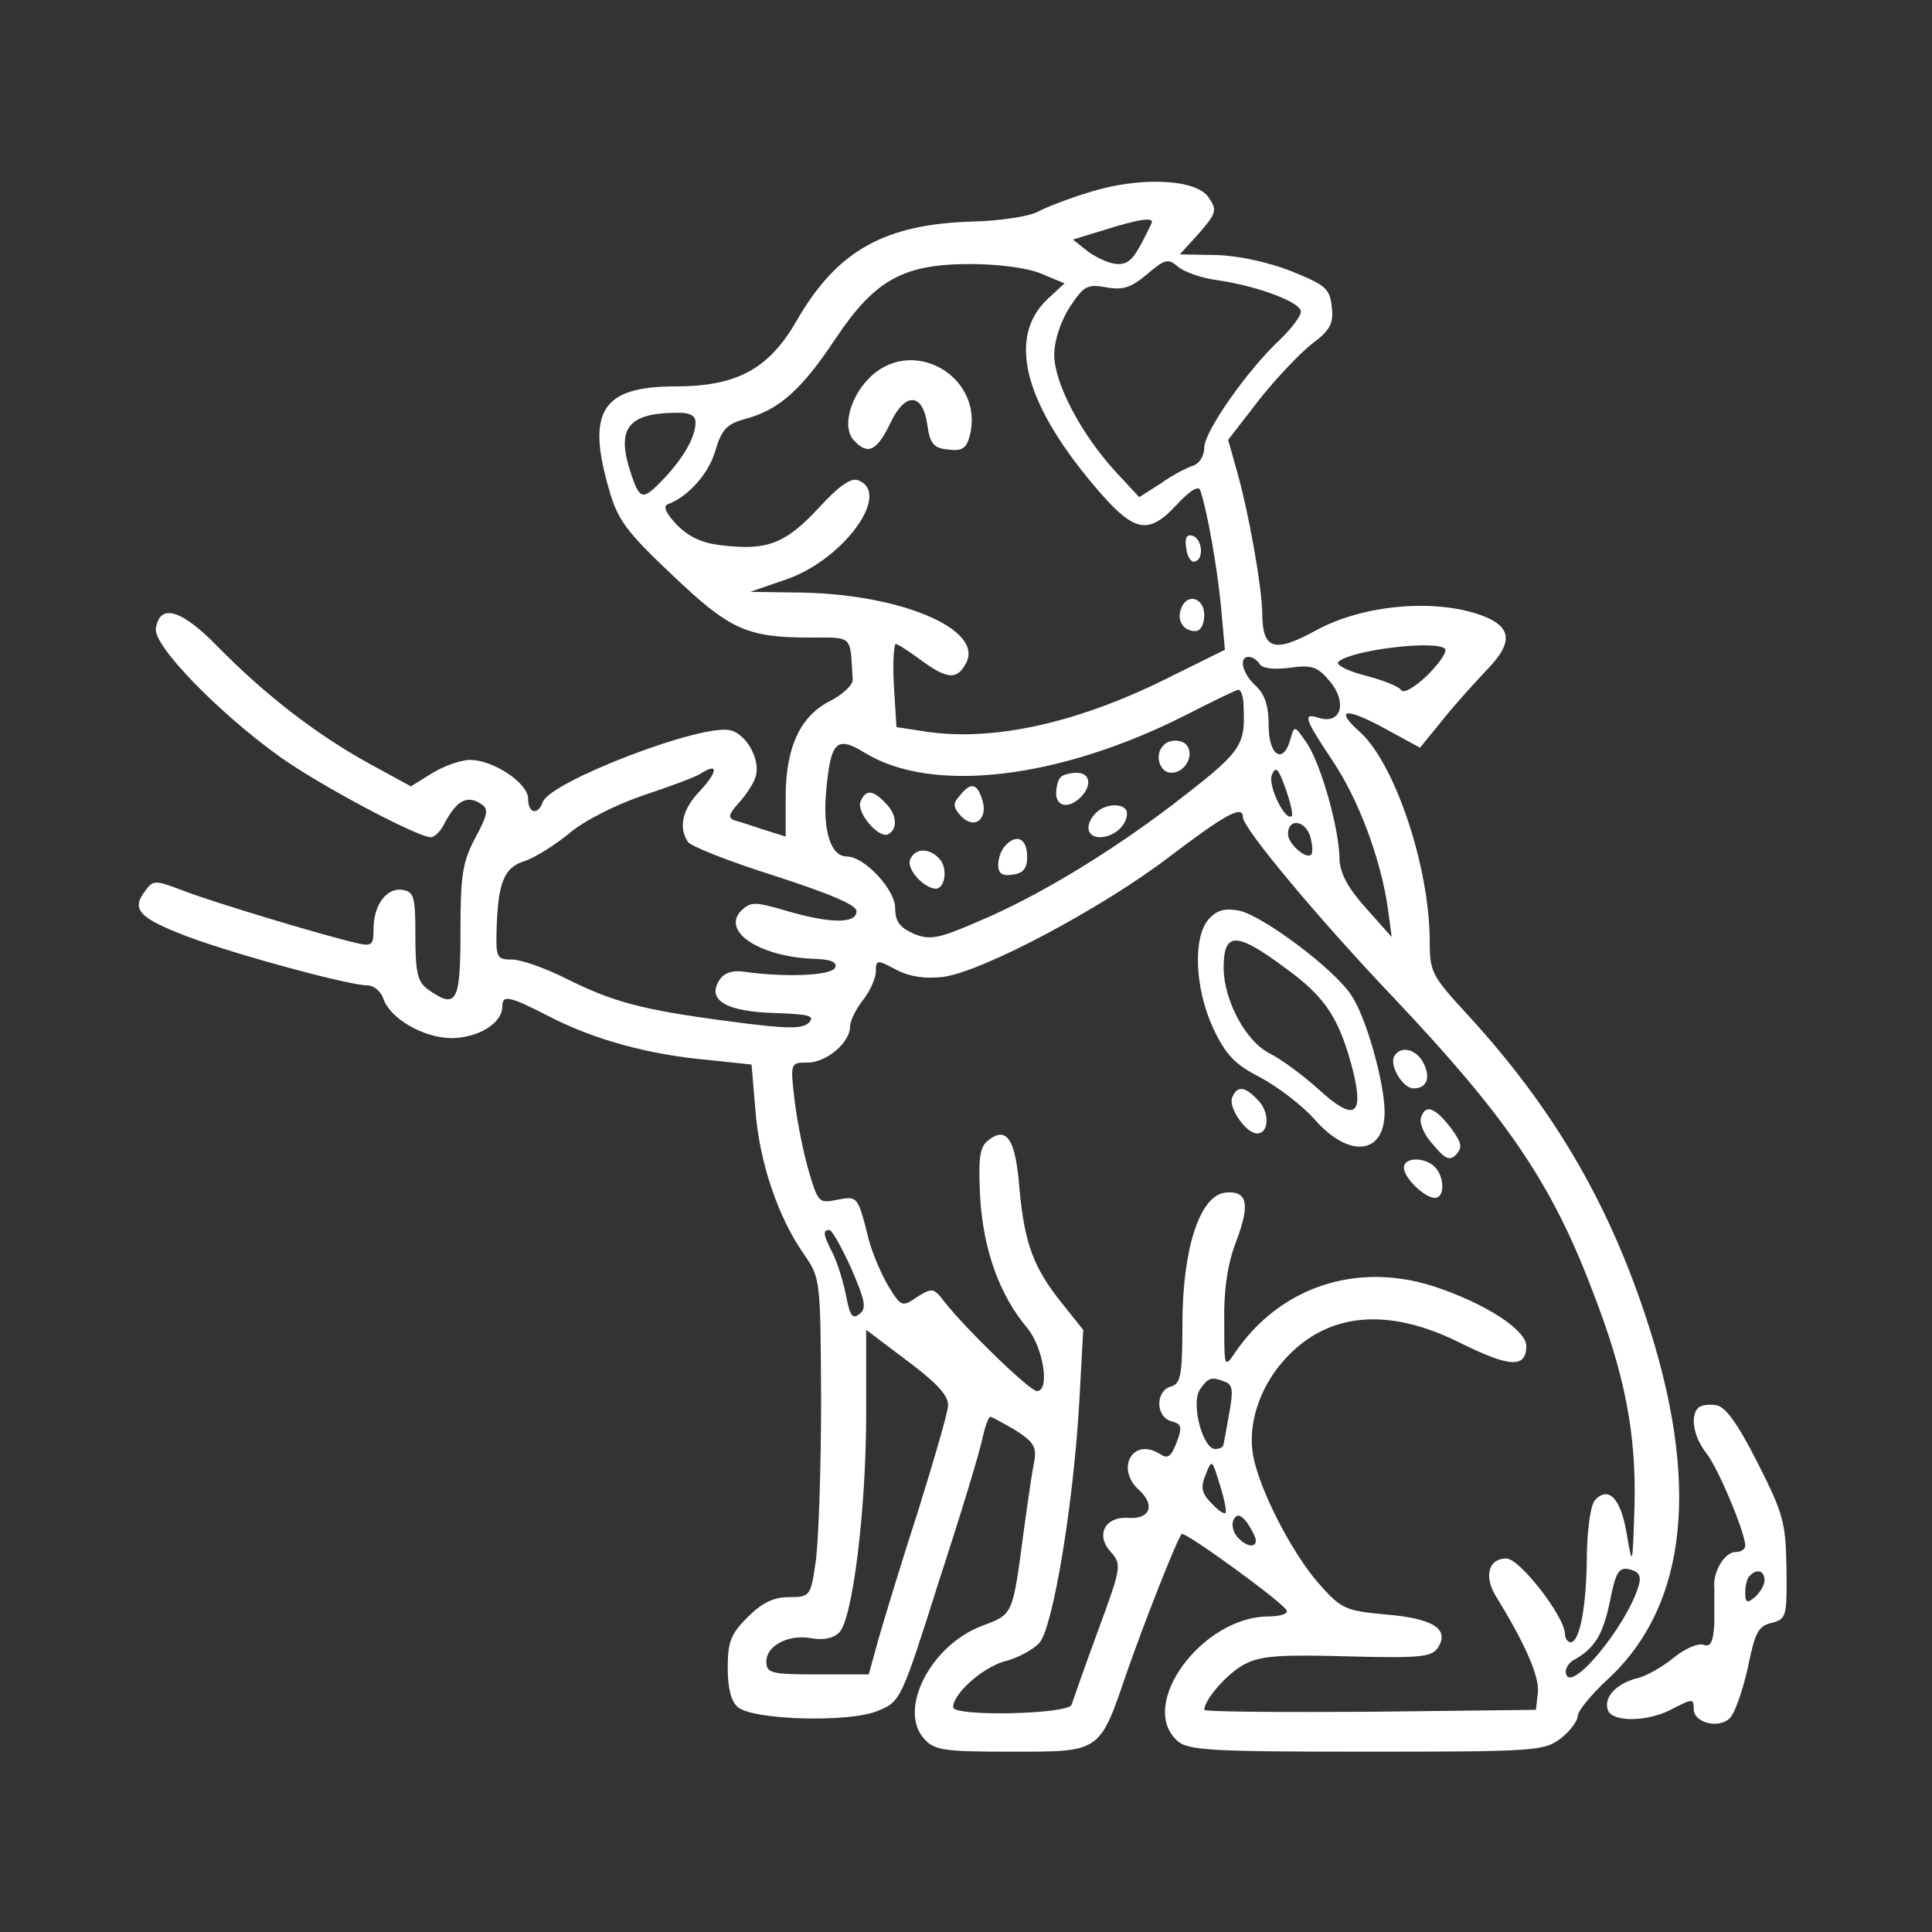 <?xml version="1.0" standalone="no"?>
<!DOCTYPE svg PUBLIC "-//W3C//DTD SVG 20010904//EN"
 "http://www.w3.org/TR/2001/REC-SVG-20010904/DTD/svg10.dtd">
<svg version="1.0" xmlns="http://www.w3.org/2000/svg"
 width="24pt" height="24pt" viewBox="0 0 300 300"
 preserveAspectRatio="xMidYMid meet">
<rect x="0" y="0" width="300" height="300" fill="#333333" stroke="none"/>
<g transform="translate(0,300) scale(0.1,-0.1)"
fill="#FFFFFF" stroke="none">
<path d="M1690 2701 c-30 -9 -66 -23 -79 -30 -13 -7 -58 -14 -100 -15 -138 -4
-211 -45 -274 -154 -43 -75 -93 -102 -188 -102 -114 0 -139 -38 -103 -161 13
-46 27 -65 97 -131 90 -86 117 -98 215 -98 67 0 62 5 66 -65 1 -8 -15 -23 -34
-33 -47 -23 -70 -72 -70 -149 l0 -62 -32 10 c-18 6 -39 13 -47 15 -11 4 -10 9
6 27 11 12 23 30 26 40 9 25 -13 67 -39 73 -44 11 -278 -79 -291 -111 -8 -22
-23 -18 -23 5 0 24 -54 60 -90 60 -14 0 -40 -9 -58 -20 l-34 -21 -66 36 c-83
46 -161 107 -232 179 -58 60 -92 70 -98 30 -4 -27 98 -131 191 -198 61 -44
215 -126 236 -126 6 0 16 10 22 23 19 35 35 43 57 28 11 -7 9 -17 -10 -52 -20
-38 -23 -58 -23 -146 0 -110 -6 -121 -51 -89 -16 12 -19 27 -19 83 0 59 -2 68
-19 71 -25 5 -46 -23 -46 -60 0 -26 -2 -28 -28 -22 -59 14 -220 63 -265 80
-47 18 -49 18 -62 0 -22 -29 -8 -42 68 -71 79 -29 249 -75 277 -75 10 0 21 -9
25 -20 10 -31 61 -61 105 -62 42 0 80 23 80 49 0 19 10 17 76 -17 69 -35 153
-58 245 -66 l66 -7 6 -71 c6 -80 35 -166 75 -223 26 -38 26 -38 27 -228 0
-104 -4 -216 -8 -247 -8 -57 -9 -58 -42 -58 -24 0 -42 -9 -64 -31 -26 -26 -31
-38 -31 -79 0 -31 5 -52 16 -61 24 -20 172 -24 216 -6 37 15 37 16 97 205 34
104 64 203 67 221 4 17 9 31 12 31 2 0 20 -10 39 -21 28 -18 33 -26 29 -48 -3
-14 -10 -62 -16 -106 -18 -135 -16 -131 -66 -150 -79 -30 -130 -130 -89 -175
16 -18 31 -20 135 -20 139 0 137 -2 179 121 27 78 79 210 86 217 4 5 160 -108
163 -119 2 -5 -11 -9 -28 -9 -103 0 -204 -137 -142 -193 16 -15 52 -17 294
-17 263 0 276 1 302 21 14 11 26 27 26 35 0 7 21 33 46 56 125 115 145 307 59
565 -60 181 -146 325 -274 465 -59 64 -61 68 -61 120 -1 113 -54 273 -109 322
-39 35 -22 38 37 6 l57 -31 35 43 c19 24 50 58 68 77 45 46 40 71 -18 89 -74
22 -176 11 -245 -26 -67 -37 -85 -31 -85 27 -1 42 -21 156 -40 222 l-13 46 48
62 c26 33 63 72 82 87 28 21 34 31 31 57 -3 29 -9 34 -63 56 -36 14 -82 24
-116 25 l-57 1 30 33 c27 31 28 36 15 55 -19 30 -110 33 -187 8z m98 -48 c-26
-54 -33 -63 -52 -63 -12 0 -32 9 -46 19 l-24 19 49 15 c57 18 78 20 73 10z
m102 -88 c62 -9 130 -34 130 -49 0 -7 -14 -25 -31 -42 -51 -47 -119 -144 -119
-169 0 -13 -8 -25 -17 -28 -10 -3 -33 -15 -51 -28 l-33 -21 -38 41 c-52 57
-94 136 -94 180 0 22 10 52 24 74 22 33 27 36 56 31 26 -5 39 -1 64 20 28 24
33 25 48 12 9 -8 37 -18 61 -21z m-273 10 l36 -15 -26 -24 c-65 -61 -36 -167
83 -303 52 -59 74 -63 116 -18 22 24 36 32 38 23 11 -33 26 -119 32 -180 l6
-67 -79 -39 c-145 -74 -279 -104 -386 -88 l-45 7 -4 65 c-2 35 0 64 3 64 3 0
20 -11 39 -25 41 -30 56 -31 70 -5 29 54 -107 110 -269 110 l-66 1 55 19 c89
30 165 134 113 154 -11 5 -30 -8 -62 -43 -51 -55 -80 -66 -148 -58 -32 3 -53
13 -72 32 -17 18 -22 29 -14 32 32 12 64 48 74 84 10 33 18 41 48 49 51 14 86
45 139 125 61 91 105 115 209 115 43 0 89 -6 110 -15z m-537 -231 c0 -22 -18
-54 -48 -86 -33 -35 -38 -35 -51 3 -25 72 -8 97 67 98 23 1 32 -4 32 -15z
m1164 -352 c3 -5 -10 -23 -28 -41 -19 -18 -36 -28 -40 -23 -3 6 -29 16 -56 23
-28 7 -46 17 -42 21 19 19 156 35 166 20z m-288 -23 c4 -7 22 -9 46 -6 35 5
44 2 63 -21 27 -32 18 -67 -16 -57 -27 9 -24 0 20 -66 41 -61 75 -153 86 -229
l6 -45 -40 45 c-28 31 -40 54 -41 75 0 46 -28 146 -50 180 -20 29 -20 29 -26
8 -11 -41 -34 -27 -34 20 0 31 -6 49 -20 62 -21 19 -27 45 -11 45 6 0 13 -5
17 -11z m-25 -66 c3 -63 -3 -70 -112 -154 -99 -75 -208 -141 -298 -179 -64
-28 -77 -30 -102 -20 -22 10 -29 19 -29 40 0 29 -48 80 -75 80 -25 0 -38 40
-32 103 7 76 16 85 60 58 104 -64 301 -41 497 58 41 21 78 39 83 40 4 0 8 -11
8 -26z m-844 -131 c-27 -28 -34 -56 -19 -79 4 -7 65 -31 135 -53 86 -28 127
-45 127 -55 0 -20 -42 -19 -110 1 -48 14 -54 14 -69 0 -32 -33 31 -73 117 -75
22 -1 32 -5 29 -13 -4 -13 -76 -16 -141 -7 -19 3 -32 -2 -39 -13 -20 -31 11
-49 86 -51 53 -2 63 -4 53 -15 -10 -10 -33 -10 -123 2 -137 18 -181 30 -255
67 -32 16 -69 29 -83 29 -23 0 -25 3 -24 43 2 76 11 100 44 110 17 6 47 25 69
43 22 19 71 44 115 59 42 14 83 29 91 35 26 16 24 1 -3 -28z m919 -39 c-10
-10 -38 48 -31 64 6 14 10 10 21 -21 8 -22 12 -41 10 -43z m-76 -2 c0 -17 117
-157 231 -277 178 -188 248 -290 312 -459 51 -131 68 -223 65 -335 -3 -93 -3
-94 -12 -42 -9 55 -28 75 -49 53 -7 -7 -12 -43 -13 -84 0 -80 -11 -137 -25
-137 -5 0 -9 6 -9 13 0 26 -70 117 -91 117 -28 0 -35 -28 -16 -59 44 -71 68
-125 65 -149 l-3 -27 -257 -3 c-142 -1 -258 0 -258 3 0 16 37 58 63 71 24 13
57 15 160 12 113 -3 131 -1 140 14 18 28 -7 45 -81 51 -63 6 -69 8 -105 49
-41 47 -91 144 -101 197 -9 48 9 105 47 148 66 75 161 85 276 27 75 -37 101
-39 101 -4 0 25 -65 67 -145 93 -120 38 -238 -2 -307 -103 -17 -25 -17 -24
-17 47 -1 49 5 90 18 124 23 60 18 81 -17 77 -39 -5 -66 -87 -66 -205 0 -80
-3 -92 -18 -96 -24 -7 -24 -47 1 -54 16 -4 17 -9 8 -33 -9 -23 -14 -26 -27
-17 -42 25 -68 -24 -31 -57 25 -23 17 -45 -16 -43 -37 3 -52 -26 -29 -52 18
-20 18 -23 -19 -123 -21 -57 -39 -109 -41 -115 -4 -15 -184 -19 -184 -4 0 21
45 61 79 71 21 5 46 19 55 29 21 24 53 215 62 376 l6 110 -32 40 c-45 56 -59
93 -67 179 -6 78 -20 99 -50 74 -12 -10 -14 -29 -11 -88 5 -81 30 -151 73
-202 25 -30 36 -98 15 -98 -11 0 -111 97 -143 138 -17 22 -19 23 -43 8 -23
-16 -25 -15 -44 16 -11 18 -25 51 -31 73 -17 68 -17 68 -49 62 -28 -6 -30 -4
-44 44 -8 27 -18 76 -22 109 -7 60 -7 60 20 60 29 0 66 31 66 56 0 9 9 27 20
41 11 14 20 34 20 45 0 18 2 18 32 2 21 -11 45 -14 72 -11 62 8 249 108 351
186 87 66 115 82 115 62z m106 -58 c-8 -8 -36 17 -36 32 0 24 25 22 34 -2 4
-13 5 -27 2 -30z m-714 -643 c21 -49 24 -61 13 -70 -11 -9 -15 -4 -21 27 -4
21 -13 50 -20 65 -16 31 -17 38 -6 38 4 0 19 -27 34 -60z m150 -214 c-1 -12
-22 -84 -46 -161 -25 -77 -52 -166 -61 -197 l-16 -58 -80 0 c-72 0 -79 2 -79
20 0 25 35 43 71 36 18 -3 33 0 42 9 21 20 42 192 42 340 l0 130 65 -49 c48
-36 64 -55 62 -70z m431 38 c11 -4 12 -14 6 -47 -4 -23 -8 -45 -9 -49 0 -5 -6
-8 -13 -8 -19 0 -38 69 -24 92 13 19 18 21 40 12z m0 -203 c-2 -3 -12 4 -22
15 -15 15 -17 24 -9 44 10 25 10 24 22 -15 7 -22 11 -42 9 -44z m47 -43 c0
-13 -17 -9 -30 7 -6 8 -8 20 -4 26 5 9 11 7 21 -6 7 -11 13 -22 13 -27z m594
-72 c-19 -61 -103 -164 -112 -136 -3 7 3 17 11 22 33 18 46 39 57 92 9 46 14
53 31 49 15 -4 18 -11 13 -27z"/>
<path d="M1355 2418 c-35 -31 -49 -83 -28 -103 21 -22 35 -15 56 29 23 48 50
46 57 -4 4 -29 10 -36 32 -38 22 -3 29 2 34 22 22 88 -83 153 -151 94z"/>
<path d="M1842 2149 c1 -13 8 -23 13 -21 15 3 12 35 -3 40 -9 3 -13 -3 -10
-19z"/>
<path d="M1834 2055 c-7 -18 3 -35 22 -35 8 0 14 10 14 25 0 27 -27 35 -36 10z"/>
<path d="M1807 1843 c-15 -14 -7 -43 12 -43 20 0 35 25 25 41 -6 11 -28 12
-37 2z"/>
<path d="M1647 1793 c-4 -3 -7 -15 -7 -25 0 -21 20 -24 38 -6 18 18 15 38 -6
38 -10 0 -22 -3 -25 -7z"/>
<path d="M1490 1764 c-11 -12 -10 -18 3 -32 21 -21 42 -3 32 27 -8 25 -18 27
-35 5z"/>
<path d="M1336 1755 c-6 -18 30 -59 44 -50 15 9 12 32 -6 49 -19 20 -30 20
-38 1z"/>
<path d="M1702 1738 c-18 -18 -15 -38 6 -38 21 0 42 18 42 37 0 16 -32 17 -48
1z"/>
<path d="M1562 1688 c-7 -7 -12 -20 -12 -31 0 -13 6 -18 23 -15 16 2 22 10 22
27 0 28 -15 37 -33 19z"/>
<path d="M1413 1665 c-5 -15 21 -44 40 -45 14 0 19 30 7 45 -16 19 -39 19 -47
0z"/>
<path d="M1877 1573 c-25 -29 -22 -107 7 -170 20 -42 34 -56 73 -76 26 -14 65
-43 85 -66 53 -60 108 -54 108 12 0 46 -29 149 -52 182 -27 41 -137 123 -174
131 -22 4 -34 1 -47 -13z m120 -77 c62 -45 83 -78 104 -159 17 -70 2 -79 -53
-29 -23 21 -58 47 -76 56 -38 19 -71 82 -72 132 0 58 19 58 97 0z"/>
<path d="M2165 1360 c-8 -14 13 -50 30 -50 21 0 27 17 15 40 -11 21 -35 27
-45 10z"/>
<path d="M1913 1295 c-5 -16 22 -55 39 -55 18 0 20 31 3 50 -22 24 -34 25 -42
5z"/>
<path d="M2207 1266 c-4 -9 4 -28 18 -43 19 -23 26 -26 36 -16 10 11 9 18 -7
40 -25 33 -40 39 -47 19z"/>
<path d="M2180 1187 c0 -16 32 -47 48 -47 16 0 15 33 0 48 -16 16 -48 15 -48
-1z"/>
<path d="M2637 814 c-13 -13 -7 -46 13 -71 18 -23 60 -123 60 -143 0 -6 -7
-10 -15 -10 -17 0 -36 -31 -33 -57 0 -10 0 -35 0 -55 -2 -29 -6 -36 -17 -32
-8 3 -29 -6 -46 -20 -17 -14 -43 -29 -57 -32 -32 -8 -53 -30 -45 -50 7 -18 60
-18 97 1 35 18 36 18 36 1 0 -21 39 -31 56 -14 8 8 20 43 28 78 11 55 16 65
37 70 23 6 24 10 23 85 -1 71 -5 85 -45 164 -31 61 -50 87 -64 89 -12 2 -24 0
-28 -4z m103 -268 c0 -7 -7 -19 -15 -26 -12 -10 -15 -9 -15 7 0 11 3 23 7 26
11 12 23 8 23 -7z"/>
</g>
</svg>
